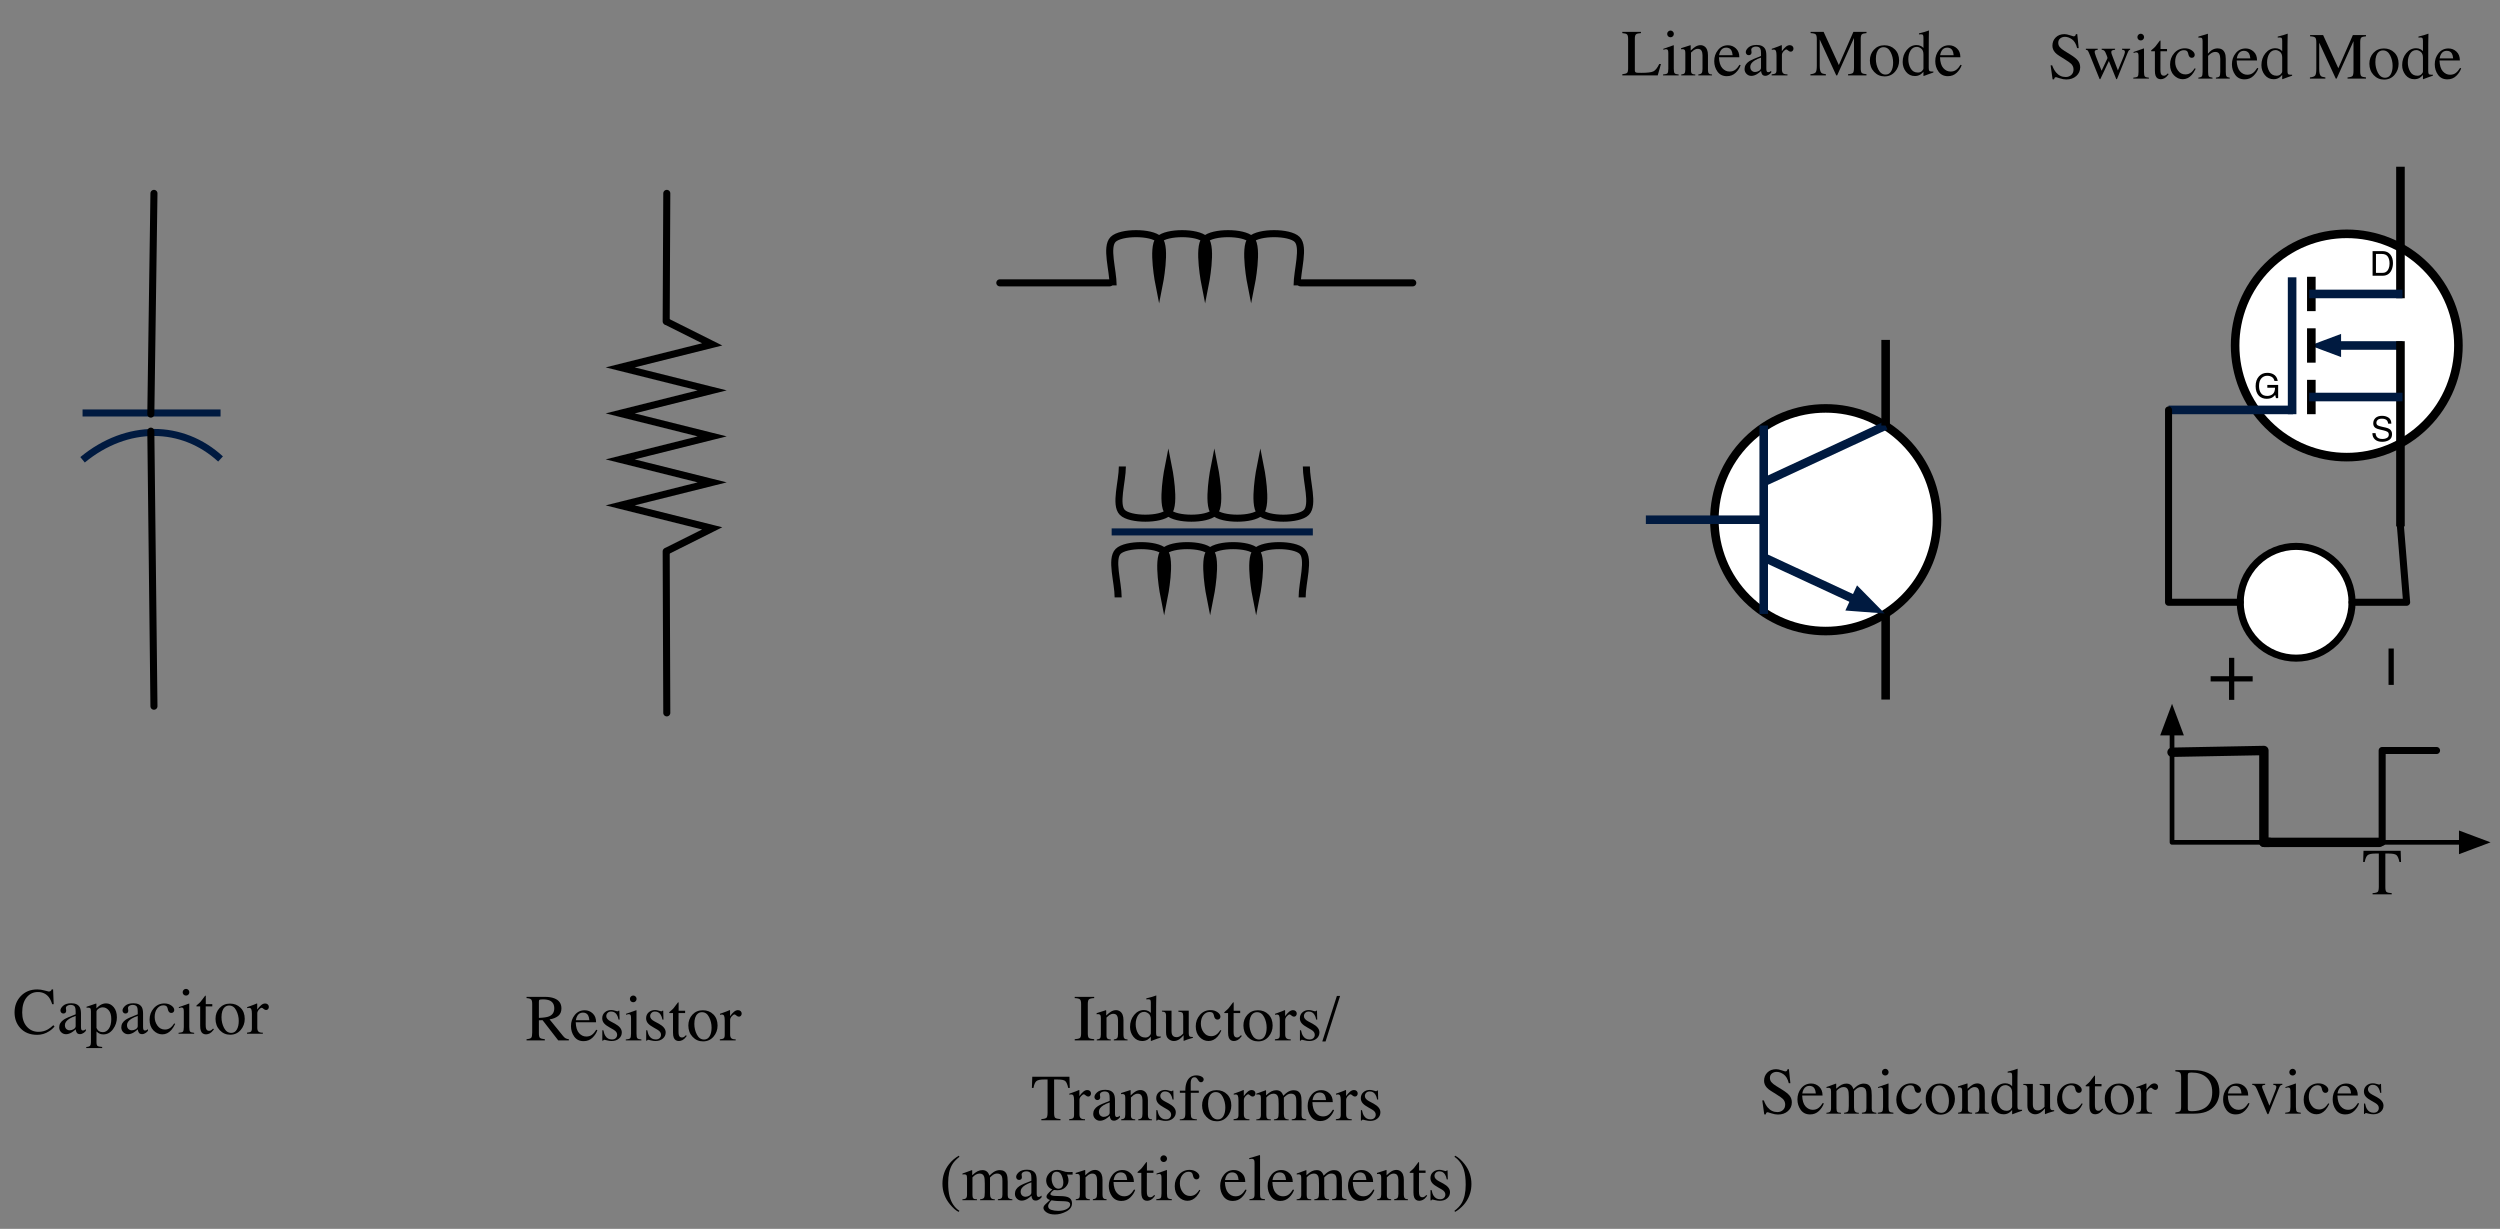 <?xml version="1.0" encoding="UTF-8"?>
<svg xmlns="http://www.w3.org/2000/svg" xmlns:xlink="http://www.w3.org/1999/xlink" width="1064pt" height="523pt" viewBox="0 0 1064 523" version="1.1">
<rect x="0" y="0" width="1064" height="523" fill="#808080" stroke="none"/>
<defs>
<g>
<symbol overflow="visible" id="glyph0-0">
<path style="stroke:none;" d="M 0.469 0 L 0.469 -10.484 L 8.797 -10.484 L 8.797 0 Z M 7.484 -1.312 L 7.484 -9.172 L 1.781 -9.172 L 1.781 -1.312 Z M 7.484 -1.312 "/>
</symbol>
<symbol overflow="visible" id="glyph0-1">
<path style="stroke:none;" d="M 5.141 -1.219 C 5.617 -1.219 6.016 -1.266 6.328 -1.359 C 6.879 -1.547 7.332 -1.906 7.688 -2.438 C 7.969 -2.863 8.172 -3.406 8.297 -4.062 C 8.359 -4.457 8.391 -4.82 8.391 -5.156 C 8.391 -6.457 8.129 -7.469 7.609 -8.188 C 7.098 -8.906 6.27 -9.266 5.125 -9.266 L 2.609 -9.266 L 2.609 -1.219 Z M 1.172 -10.484 L 5.422 -10.484 C 6.867 -10.484 7.988 -9.973 8.781 -8.953 C 9.488 -8.023 9.844 -6.844 9.844 -5.406 C 9.844 -4.289 9.633 -3.285 9.219 -2.391 C 8.477 -0.797 7.207 0 5.406 0 L 1.172 0 Z M 1.172 -10.484 "/>
</symbol>
<symbol overflow="visible" id="glyph0-2">
<path style="stroke:none;" d="M 2.047 -3.391 C 2.078 -2.797 2.219 -2.312 2.469 -1.938 C 2.938 -1.238 3.766 -0.891 4.953 -0.891 C 5.484 -0.891 5.969 -0.969 6.406 -1.125 C 7.258 -1.414 7.688 -1.941 7.688 -2.703 C 7.688 -3.273 7.504 -3.68 7.141 -3.922 C 6.785 -4.16 6.223 -4.367 5.453 -4.547 L 4.031 -4.875 C 3.102 -5.082 2.445 -5.312 2.062 -5.562 C 1.395 -6 1.062 -6.656 1.062 -7.531 C 1.062 -8.469 1.383 -9.238 2.031 -9.844 C 2.688 -10.445 3.613 -10.75 4.812 -10.75 C 5.906 -10.75 6.836 -10.484 7.609 -9.953 C 8.379 -9.422 8.766 -8.57 8.766 -7.406 L 7.422 -7.406 C 7.348 -7.969 7.195 -8.398 6.969 -8.703 C 6.531 -9.254 5.797 -9.531 4.766 -9.531 C 3.922 -9.531 3.316 -9.352 2.953 -9 C 2.586 -8.645 2.406 -8.234 2.406 -7.766 C 2.406 -7.254 2.617 -6.879 3.047 -6.641 C 3.328 -6.484 3.961 -6.289 4.953 -6.062 L 6.422 -5.734 C 7.129 -5.566 7.676 -5.344 8.062 -5.062 C 8.727 -4.57 9.062 -3.863 9.062 -2.938 C 9.062 -1.77 8.641 -0.938 7.797 -0.438 C 6.953 0.062 5.973 0.312 4.859 0.312 C 3.555 0.312 2.535 -0.02 1.797 -0.688 C 1.055 -1.352 0.691 -2.254 0.703 -3.391 Z M 4.906 -10.781 Z M 4.906 -10.781 "/>
</symbol>
<symbol overflow="visible" id="glyph0-3">
<path style="stroke:none;" d="M 5.656 -10.766 C 6.633 -10.766 7.484 -10.57 8.203 -10.188 C 9.242 -9.645 9.883 -8.688 10.125 -7.312 L 8.719 -7.312 C 8.539 -8.082 8.18 -8.641 7.641 -8.984 C 7.109 -9.336 6.43 -9.516 5.609 -9.516 C 4.641 -9.516 3.82 -9.148 3.156 -8.422 C 2.488 -7.691 2.156 -6.602 2.156 -5.156 C 2.156 -3.914 2.43 -2.898 2.984 -2.109 C 3.535 -1.328 4.426 -0.938 5.656 -0.938 C 6.602 -0.938 7.391 -1.211 8.016 -1.766 C 8.641 -2.316 8.957 -3.207 8.969 -4.438 L 5.688 -4.438 L 5.688 -5.609 L 10.297 -5.609 L 10.297 0 L 9.375 0 L 9.031 -1.344 C 8.551 -0.82 8.125 -0.457 7.75 -0.25 C 7.125 0.102 6.332 0.281 5.375 0.281 C 4.133 0.281 3.066 -0.117 2.172 -0.922 C 1.191 -1.93 0.703 -3.316 0.703 -5.078 C 0.703 -6.836 1.18 -8.238 2.141 -9.281 C 3.035 -10.27 4.207 -10.766 5.656 -10.766 Z M 5.406 -10.781 Z M 5.406 -10.781 "/>
</symbol>
<symbol overflow="visible" id="glyph1-0">
<path style="stroke:none;" d="M 0 -3.875 L -19.344 -3.875 L -19.344 -19.344 L 0 -19.344 Z M -0.969 -4.844 L -0.969 -18.375 L -18.375 -18.375 L -18.375 -4.844 Z M -0.969 -4.844 "/>
</symbol>
<symbol overflow="visible" id="glyph1-1">
<path style="stroke:none;" d="M 5.219 0 L 2.984 0 L 2.984 -15.484 L 5.219 -15.484 Z M 5.219 0 "/>
</symbol>
<symbol overflow="visible" id="glyph1-2">
<path style="stroke:none;" d="M 0 -11.188 L -7.828 -11.188 L -7.828 -3.359 L -10.062 -3.359 L -10.062 -11.188 L -17.891 -11.188 L -17.891 -13.422 L -10.062 -13.422 L -10.062 -21.25 L -7.828 -21.25 L -7.828 -13.422 L 0 -13.422 Z M 0 -11.188 "/>
</symbol>
<symbol overflow="visible" id="glyph2-0">
<path style="stroke:none;" d="M 0.453 0 L 0.453 -18.531 L 19.562 -18.531 L 19.562 0 Z M 17.047 -2.516 L 17.047 -16.016 L 2.969 -16.016 L 2.969 -2.516 Z M 17.047 -2.516 "/>
</symbol>
<symbol overflow="visible" id="glyph2-1">
<path style="stroke:none;" d="M 10.359 -18.859 C 11.367 -18.859 12.406 -18.707 13.469 -18.406 C 14.539 -18.102 15.141 -17.953 15.266 -17.953 C 15.535 -17.953 15.785 -18.023 16.016 -18.172 C 16.254 -18.316 16.422 -18.547 16.516 -18.859 L 17.109 -18.859 L 17.359 -12.562 L 16.719 -12.562 C 16.344 -13.812 15.859 -14.82 15.266 -15.594 C 14.109 -17.031 12.562 -17.75 10.625 -17.75 C 8.664 -17.75 7.062 -16.973 5.812 -15.422 C 4.57 -13.867 3.953 -11.738 3.953 -9.031 C 3.953 -6.531 4.602 -4.535 5.906 -3.047 C 7.219 -1.555 8.879 -0.812 10.891 -0.812 C 12.336 -0.812 13.672 -1.156 14.891 -1.844 C 15.586 -2.238 16.359 -2.832 17.203 -3.625 L 17.719 -3.109 C 17.102 -2.316 16.332 -1.629 15.406 -1.047 C 13.844 -0.035 12.145 0.469 10.312 0.469 C 7.301 0.469 4.91 -0.492 3.141 -2.422 C 1.516 -4.203 0.703 -6.422 0.703 -9.078 C 0.703 -11.805 1.562 -14.094 3.281 -15.938 C 5.094 -17.883 7.453 -18.859 10.359 -18.859 Z M 10.266 -18.859 Z M 10.266 -18.859 "/>
</symbol>
<symbol overflow="visible" id="glyph2-2">
<path style="stroke:none;" d="M 8.031 -7.578 C 6.977 -7.234 6.109 -6.848 5.422 -6.422 C 4.109 -5.609 3.453 -4.691 3.453 -3.672 C 3.453 -2.836 3.727 -2.223 4.281 -1.828 C 4.633 -1.578 5.031 -1.453 5.469 -1.453 C 6.07 -1.453 6.648 -1.617 7.203 -1.953 C 7.754 -2.297 8.031 -2.723 8.031 -3.234 Z M 1.031 -2.719 C 1.031 -4.039 1.691 -5.145 3.016 -6.031 C 3.848 -6.57 5.52 -7.316 8.031 -8.266 L 8.031 -9.422 C 8.031 -10.348 7.938 -10.992 7.75 -11.359 C 7.438 -11.973 6.797 -12.281 5.828 -12.281 C 5.359 -12.281 4.914 -12.16 4.5 -11.922 C 4.082 -11.672 3.875 -11.332 3.875 -10.906 C 3.875 -10.801 3.895 -10.617 3.938 -10.359 C 3.977 -10.098 4 -9.93 4 -9.859 C 4 -9.348 3.832 -8.992 3.5 -8.797 C 3.312 -8.672 3.082 -8.609 2.812 -8.609 C 2.406 -8.609 2.094 -8.742 1.875 -9.016 C 1.656 -9.285 1.547 -9.582 1.547 -9.906 C 1.547 -10.551 1.938 -11.223 2.719 -11.922 C 3.508 -12.617 4.664 -12.969 6.188 -12.969 C 7.957 -12.969 9.16 -12.391 9.797 -11.234 C 10.129 -10.609 10.297 -9.691 10.297 -8.484 L 10.297 -3.016 C 10.297 -2.484 10.332 -2.117 10.406 -1.922 C 10.52 -1.555 10.766 -1.375 11.141 -1.375 C 11.348 -1.375 11.52 -1.406 11.656 -1.469 C 11.801 -1.539 12.039 -1.695 12.375 -1.938 L 12.375 -1.234 C 12.082 -0.879 11.77 -0.586 11.438 -0.359 C 10.926 -0.004 10.406 0.172 9.875 0.172 C 9.25 0.172 8.797 -0.031 8.516 -0.438 C 8.242 -0.844 8.094 -1.32 8.062 -1.875 C 7.375 -1.27 6.785 -0.82 6.297 -0.531 C 5.461 -0.039 4.672 0.203 3.922 0.203 C 3.141 0.203 2.461 -0.07 1.891 -0.625 C 1.316 -1.176 1.031 -1.875 1.031 -2.719 Z M 6.234 -12.969 Z M 6.234 -12.969 "/>
</symbol>
<symbol overflow="visible" id="glyph2-3">
<path style="stroke:none;" d="M 4.469 -2.516 C 4.707 -1.898 5.062 -1.438 5.531 -1.125 C 6 -0.82 6.551 -0.672 7.188 -0.672 C 8.176 -0.672 9.02 -1.16 9.719 -2.141 C 10.414 -3.117 10.766 -4.484 10.766 -6.234 C 10.766 -7.91 10.398 -9.16 9.672 -9.984 C 8.953 -10.816 8.113 -11.234 7.156 -11.234 C 6.477 -11.234 5.859 -11.023 5.297 -10.609 C 4.742 -10.203 4.469 -9.797 4.469 -9.391 Z M 0.125 5.641 C 0.977 5.586 1.52 5.406 1.75 5.094 C 1.988 4.789 2.109 4.305 2.109 3.641 L 2.109 -9.484 C 2.109 -10.18 2.02 -10.625 1.844 -10.812 C 1.676 -11.008 1.363 -11.109 0.906 -11.109 C 0.801 -11.109 0.707 -11.102 0.625 -11.094 C 0.539 -11.094 0.414 -11.078 0.25 -11.047 L 0.25 -11.5 L 1.547 -11.922 C 1.586 -11.93 2.504 -12.242 4.297 -12.859 C 4.336 -12.859 4.367 -12.836 4.391 -12.797 C 4.422 -12.766 4.438 -12.719 4.438 -12.656 L 4.438 -10.812 C 5.031 -11.414 5.555 -11.863 6.016 -12.156 C 6.836 -12.664 7.68 -12.922 8.547 -12.922 C 9.805 -12.922 10.891 -12.383 11.797 -11.312 C 12.703 -10.238 13.156 -8.773 13.156 -6.922 C 13.156 -5.098 12.609 -3.441 11.516 -1.953 C 10.43 -0.461 9.062 0.281 7.406 0.281 C 6.895 0.281 6.453 0.211 6.078 0.078 C 5.492 -0.109 4.957 -0.457 4.469 -0.969 L 4.469 3.5 C 4.469 4.414 4.617 4.977 4.922 5.188 C 5.223 5.406 5.879 5.551 6.891 5.625 L 6.891 6.094 L 0.125 6.094 Z M 0.125 5.641 "/>
</symbol>
<symbol overflow="visible" id="glyph2-4">
<path style="stroke:none;" d="M 6.953 -12.891 C 8.098 -12.891 9.082 -12.594 9.906 -12 C 10.727 -11.414 11.141 -10.773 11.141 -10.078 C 11.141 -9.773 11.035 -9.492 10.828 -9.234 C 10.617 -8.973 10.297 -8.844 9.859 -8.844 C 9.535 -8.844 9.254 -8.953 9.016 -9.172 C 8.773 -9.391 8.598 -9.707 8.484 -10.125 L 8.328 -10.781 C 8.211 -11.27 8.008 -11.613 7.719 -11.812 C 7.414 -12 7.016 -12.094 6.516 -12.094 C 5.484 -12.094 4.609 -11.641 3.891 -10.734 C 3.172 -9.828 2.812 -8.625 2.812 -7.125 C 2.812 -5.75 3.207 -4.516 4 -3.422 C 4.789 -2.328 5.852 -1.781 7.188 -1.781 C 8.133 -1.781 8.977 -2.086 9.719 -2.703 C 10.133 -3.055 10.609 -3.625 11.141 -4.406 L 11.531 -4.172 C 11.008 -3.078 10.461 -2.211 9.891 -1.578 C 8.785 -0.348 7.508 0.266 6.062 0.266 C 4.633 0.266 3.375 -0.297 2.281 -1.422 C 1.188 -2.547 0.641 -4.066 0.641 -5.984 C 0.641 -7.867 1.234 -9.488 2.422 -10.844 C 3.617 -12.207 5.129 -12.891 6.953 -12.891 Z M 6.359 -12.891 Z M 6.359 -12.891 "/>
</symbol>
<symbol overflow="visible" id="glyph2-5">
<path style="stroke:none;" d="M 2.297 -17.656 C 2.297 -18.039 2.43 -18.375 2.703 -18.656 C 2.984 -18.945 3.32 -19.094 3.719 -19.094 C 4.113 -19.094 4.445 -18.953 4.719 -18.672 C 5 -18.391 5.141 -18.051 5.141 -17.656 C 5.141 -17.258 5 -16.922 4.719 -16.641 C 4.445 -16.367 4.113 -16.234 3.719 -16.234 C 3.32 -16.234 2.984 -16.367 2.703 -16.641 C 2.43 -16.922 2.297 -17.258 2.297 -17.656 Z M 0.547 -0.391 C 1.523 -0.473 2.141 -0.633 2.391 -0.875 C 2.648 -1.125 2.781 -1.781 2.781 -2.844 L 2.781 -9.359 C 2.781 -9.953 2.738 -10.363 2.656 -10.594 C 2.52 -10.969 2.234 -11.156 1.797 -11.156 C 1.691 -11.156 1.594 -11.145 1.5 -11.125 C 1.406 -11.113 1.129 -11.039 0.672 -10.906 L 0.672 -11.328 L 1.266 -11.531 C 2.859 -12.051 3.969 -12.441 4.594 -12.703 C 4.852 -12.805 5.02 -12.859 5.094 -12.859 C 5.102 -12.797 5.109 -12.727 5.109 -12.656 L 5.109 -2.844 C 5.109 -1.801 5.234 -1.148 5.484 -0.891 C 5.734 -0.629 6.301 -0.461 7.188 -0.391 L 7.188 0 L 0.547 0 Z M 0.547 -0.391 "/>
</symbol>
<symbol overflow="visible" id="glyph2-6">
<path style="stroke:none;" d="M 7.125 -12.609 L 7.125 -11.625 L 4.328 -11.625 L 4.312 -3.75 C 4.312 -3.051 4.367 -2.523 4.484 -2.172 C 4.703 -1.547 5.129 -1.234 5.766 -1.234 C 6.098 -1.234 6.383 -1.312 6.625 -1.469 C 6.863 -1.625 7.141 -1.867 7.453 -2.203 L 7.812 -1.906 L 7.5 -1.484 C 7.031 -0.848 6.531 -0.395 6 -0.125 C 5.469 0.133 4.957 0.266 4.469 0.266 C 3.395 0.266 2.664 -0.211 2.281 -1.172 C 2.07 -1.691 1.969 -2.414 1.969 -3.344 L 1.969 -11.625 L 0.484 -11.625 C 0.43 -11.645 0.395 -11.672 0.375 -11.703 C 0.352 -11.734 0.344 -11.77 0.344 -11.812 C 0.344 -11.906 0.363 -11.973 0.406 -12.016 C 0.445 -12.066 0.578 -12.188 0.797 -12.375 C 1.422 -12.895 1.875 -13.316 2.156 -13.641 C 2.438 -13.961 3.086 -14.816 4.109 -16.203 C 4.234 -16.203 4.305 -16.191 4.328 -16.172 C 4.348 -16.148 4.359 -16.082 4.359 -15.969 L 4.359 -12.609 Z M 7.125 -12.609 "/>
</symbol>
<symbol overflow="visible" id="glyph2-7">
<path style="stroke:none;" d="M 0.719 -6.344 C 0.719 -8.156 1.289 -9.688 2.438 -10.938 C 3.594 -12.195 5.078 -12.828 6.891 -12.828 C 8.691 -12.828 10.188 -12.234 11.375 -11.047 C 12.562 -9.859 13.156 -8.281 13.156 -6.312 C 13.156 -4.5 12.578 -2.922 11.422 -1.578 C 10.273 -0.242 8.789 0.422 6.969 0.422 C 5.219 0.422 3.738 -0.219 2.531 -1.5 C 1.32 -2.789 0.719 -4.406 0.719 -6.344 Z M 6.516 -12 C 5.785 -12 5.16 -11.766 4.641 -11.297 C 3.723 -10.461 3.266 -9.031 3.266 -7 C 3.266 -5.375 3.629 -3.859 4.359 -2.453 C 5.098 -1.055 6.117 -0.359 7.422 -0.359 C 8.441 -0.359 9.227 -0.828 9.781 -1.766 C 10.332 -2.703 10.609 -3.93 10.609 -5.453 C 10.609 -7.035 10.254 -8.52 9.547 -9.906 C 8.848 -11.301 7.836 -12 6.516 -12 Z M 7.016 -12.828 Z M 7.016 -12.828 "/>
</symbol>
<symbol overflow="visible" id="glyph2-8">
<path style="stroke:none;" d="M 0.125 -0.453 C 0.957 -0.523 1.508 -0.672 1.781 -0.891 C 2.062 -1.117 2.203 -1.598 2.203 -2.328 L 2.203 -8.484 C 2.203 -9.391 2.117 -10.035 1.953 -10.422 C 1.785 -10.805 1.477 -11 1.031 -11 C 0.938 -11 0.812 -10.988 0.656 -10.969 C 0.508 -10.945 0.352 -10.922 0.188 -10.891 L 0.188 -11.328 C 0.707 -11.516 1.238 -11.703 1.781 -11.891 C 2.332 -12.086 2.711 -12.227 2.922 -12.312 C 3.379 -12.477 3.848 -12.672 4.328 -12.891 C 4.398 -12.891 4.441 -12.863 4.453 -12.812 C 4.461 -12.77 4.469 -12.676 4.469 -12.531 L 4.469 -10.297 C 5.051 -11.109 5.613 -11.738 6.156 -12.188 C 6.695 -12.645 7.258 -12.875 7.844 -12.875 C 8.312 -12.875 8.691 -12.734 8.984 -12.453 C 9.273 -12.18 9.422 -11.836 9.422 -11.422 C 9.422 -11.047 9.305 -10.727 9.078 -10.469 C 8.859 -10.219 8.582 -10.094 8.25 -10.094 C 7.895 -10.094 7.539 -10.25 7.188 -10.562 C 6.844 -10.883 6.57 -11.047 6.375 -11.047 C 6.051 -11.047 5.656 -10.785 5.188 -10.266 C 4.727 -9.754 4.5 -9.227 4.5 -8.688 L 4.5 -2.516 C 4.5 -1.734 4.68 -1.188 5.047 -0.875 C 5.41 -0.57 6.016 -0.43 6.859 -0.453 L 6.859 0 L 0.125 0 Z M 0.125 -0.453 "/>
</symbol>
<symbol overflow="visible" id="glyph2-9">
<path style="stroke:none;" d="M 5.562 -9.578 C 7.582 -9.648 9.023 -9.863 9.891 -10.219 C 11.367 -10.82 12.109 -11.969 12.109 -13.656 C 12.109 -15.281 11.445 -16.391 10.125 -16.984 C 9.406 -17.297 8.457 -17.453 7.281 -17.453 C 6.488 -17.453 6.004 -17.395 5.828 -17.281 C 5.648 -17.176 5.562 -16.91 5.562 -16.484 Z M 0.312 -0.5 C 1.383 -0.602 2.051 -0.812 2.312 -1.125 C 2.582 -1.445 2.719 -2.191 2.719 -3.359 L 2.719 -15.484 C 2.719 -16.473 2.566 -17.117 2.266 -17.422 C 1.973 -17.734 1.32 -17.926 0.312 -18 L 0.312 -18.531 L 8.062 -18.531 C 9.676 -18.531 11.02 -18.32 12.094 -17.906 C 14.133 -17.133 15.156 -15.707 15.156 -13.625 C 15.156 -12.238 14.703 -11.172 13.797 -10.422 C 12.891 -9.672 11.66 -9.176 10.109 -8.938 L 15.875 -1.844 C 16.227 -1.406 16.582 -1.086 16.938 -0.891 C 17.289 -0.691 17.75 -0.562 18.312 -0.5 L 18.312 0 L 13.797 0 L 7.125 -8.609 L 5.562 -8.547 L 5.562 -3.031 C 5.562 -2 5.719 -1.344 6.031 -1.062 C 6.352 -0.781 7.039 -0.594 8.094 -0.5 L 8.094 0 L 0.312 0 Z M 0.312 -0.5 "/>
</symbol>
<symbol overflow="visible" id="glyph2-10">
<path style="stroke:none;" d="M 6.406 -12.828 C 7.695 -12.828 8.82 -12.379 9.781 -11.484 C 10.75 -10.598 11.234 -9.344 11.234 -7.719 L 2.562 -7.719 C 2.645 -5.602 3.117 -4.062 3.984 -3.094 C 4.859 -2.125 5.883 -1.641 7.062 -1.641 C 8.02 -1.641 8.828 -1.891 9.484 -2.391 C 10.141 -2.891 10.75 -3.602 11.312 -4.531 L 11.781 -4.359 C 11.406 -3.203 10.707 -2.129 9.688 -1.141 C 8.664 -0.16 7.41 0.328 5.922 0.328 C 4.203 0.328 2.875 -0.316 1.938 -1.609 C 1.008 -2.91 0.547 -4.398 0.547 -6.078 C 0.547 -7.91 1.086 -9.492 2.172 -10.828 C 3.254 -12.16 4.664 -12.828 6.406 -12.828 Z M 5.625 -11.828 C 4.582 -11.828 3.785 -11.367 3.234 -10.453 C 2.941 -9.953 2.734 -9.332 2.609 -8.594 L 8.375 -8.594 C 8.281 -9.5 8.109 -10.176 7.859 -10.625 C 7.41 -11.426 6.664 -11.828 5.625 -11.828 Z M 6.234 -12.828 Z M 6.234 -12.828 "/>
</symbol>
<symbol overflow="visible" id="glyph2-11">
<path style="stroke:none;" d="M 1.453 -4.312 L 1.906 -4.312 C 2.113 -3.27 2.395 -2.473 2.75 -1.922 C 3.383 -0.898 4.316 -0.391 5.547 -0.391 C 6.234 -0.391 6.773 -0.578 7.172 -0.953 C 7.566 -1.328 7.766 -1.816 7.766 -2.422 C 7.766 -2.805 7.648 -3.176 7.422 -3.531 C 7.191 -3.883 6.789 -4.227 6.219 -4.562 L 4.688 -5.438 C 3.57 -6.039 2.75 -6.645 2.219 -7.25 C 1.688 -7.863 1.422 -8.586 1.422 -9.422 C 1.422 -10.441 1.785 -11.281 2.516 -11.938 C 3.242 -12.594 4.16 -12.922 5.266 -12.922 C 5.742 -12.922 6.27 -12.828 6.844 -12.641 C 7.426 -12.461 7.754 -12.375 7.828 -12.375 C 7.992 -12.375 8.113 -12.395 8.188 -12.438 C 8.258 -12.488 8.32 -12.562 8.375 -12.656 L 8.703 -12.656 L 8.812 -8.844 L 8.375 -8.844 C 8.195 -9.727 7.953 -10.414 7.641 -10.906 C 7.078 -11.82 6.266 -12.281 5.203 -12.281 C 4.555 -12.281 4.051 -12.082 3.688 -11.688 C 3.32 -11.301 3.141 -10.844 3.141 -10.312 C 3.141 -9.469 3.77 -8.719 5.031 -8.062 L 6.844 -7.094 C 8.781 -6.039 9.75 -4.812 9.75 -3.406 C 9.75 -2.332 9.344 -1.453 8.531 -0.766 C 7.727 -0.078 6.676 0.266 5.375 0.266 C 4.82 0.266 4.195 0.176 3.5 0 C 2.812 -0.188 2.406 -0.281 2.281 -0.281 C 2.176 -0.281 2.082 -0.242 2 -0.172 C 1.914 -0.098 1.852 -0.004 1.812 0.109 L 1.453 0.109 Z M 5.453 -12.922 Z M 5.453 -12.922 "/>
</symbol>
<symbol overflow="visible" id="glyph2-12">
<path style="stroke:none;" d="M 0.453 -0.5 C 1.586 -0.582 2.32 -0.754 2.656 -1.016 C 3 -1.273 3.172 -1.945 3.172 -3.031 L 3.172 -15.484 C 3.172 -16.516 3 -17.176 2.656 -17.469 C 2.32 -17.77 1.586 -17.945 0.453 -18 L 0.453 -18.531 L 8.734 -18.531 L 8.734 -18 C 7.598 -17.945 6.859 -17.77 6.516 -17.469 C 6.18 -17.176 6.016 -16.516 6.016 -15.484 L 6.016 -3.031 C 6.016 -1.945 6.18 -1.273 6.516 -1.016 C 6.859 -0.754 7.598 -0.582 8.734 -0.5 L 8.734 0 L 0.453 0 Z M 4.594 -18.531 Z M 4.594 -18.531 "/>
</symbol>
<symbol overflow="visible" id="glyph2-13">
<path style="stroke:none;" d="M 0.5 -0.391 C 1.156 -0.461 1.609 -0.617 1.859 -0.859 C 2.117 -1.109 2.25 -1.648 2.25 -2.484 L 2.25 -9.422 C 2.25 -10.004 2.195 -10.414 2.094 -10.656 C 1.914 -11 1.562 -11.172 1.031 -11.172 C 0.945 -11.172 0.859 -11.164 0.766 -11.156 C 0.68 -11.145 0.578 -11.129 0.453 -11.109 L 0.453 -11.594 C 0.828 -11.707 1.711 -11.988 3.109 -12.438 L 4.391 -12.859 C 4.453 -12.859 4.488 -12.836 4.5 -12.797 C 4.52 -12.754 4.531 -12.691 4.531 -12.609 L 4.531 -10.594 C 5.363 -11.375 6.02 -11.91 6.5 -12.203 C 7.207 -12.648 7.941 -12.875 8.703 -12.875 C 9.328 -12.875 9.895 -12.695 10.406 -12.344 C 11.383 -11.656 11.875 -10.422 11.875 -8.641 L 11.875 -2.25 C 11.875 -1.594 12.004 -1.117 12.266 -0.828 C 12.535 -0.535 12.984 -0.391 13.609 -0.391 L 13.609 0 L 7.766 0 L 7.766 -0.391 C 8.43 -0.473 8.895 -0.656 9.156 -0.938 C 9.426 -1.219 9.562 -1.82 9.562 -2.75 L 9.562 -8.594 C 9.562 -9.375 9.414 -10.02 9.125 -10.531 C 8.832 -11.051 8.289 -11.312 7.5 -11.312 C 6.969 -11.312 6.422 -11.129 5.859 -10.766 C 5.555 -10.555 5.156 -10.207 4.656 -9.719 L 4.656 -2.062 C 4.656 -1.406 4.801 -0.961 5.094 -0.734 C 5.383 -0.516 5.848 -0.398 6.484 -0.391 L 6.484 0 L 0.5 0 Z M 7.016 -12.875 Z M 7.016 -12.875 "/>
</symbol>
<symbol overflow="visible" id="glyph2-14">
<path style="stroke:none;" d="M 6.625 -12.922 C 7.289 -12.922 7.906 -12.773 8.469 -12.484 C 8.832 -12.297 9.18 -12.031 9.516 -11.688 L 9.516 -16.031 C 9.516 -16.594 9.453 -16.977 9.328 -17.188 C 9.203 -17.395 8.91 -17.5 8.453 -17.5 C 8.336 -17.5 8.238 -17.492 8.156 -17.484 C 8.082 -17.473 7.898 -17.457 7.609 -17.438 L 7.609 -17.891 L 8.734 -18.172 C 9.148 -18.273 9.562 -18.383 9.969 -18.5 C 10.375 -18.625 10.734 -18.742 11.047 -18.859 C 11.191 -18.898 11.43 -18.984 11.766 -19.109 L 11.859 -19.094 L 11.828 -17.656 C 11.816 -17.133 11.805 -16.598 11.797 -16.047 C 11.785 -15.492 11.781 -14.945 11.781 -14.406 L 11.766 -3.234 C 11.766 -2.648 11.836 -2.238 11.984 -2 C 12.129 -1.758 12.516 -1.641 13.141 -1.641 C 13.242 -1.641 13.344 -1.641 13.438 -1.641 C 13.539 -1.648 13.641 -1.664 13.734 -1.688 L 13.734 -1.234 C 13.68 -1.211 13.023 -0.984 11.766 -0.547 L 9.609 0.266 L 9.516 0.141 L 9.516 -1.547 C 9.004 -0.992 8.562 -0.598 8.188 -0.359 C 7.52 0.055 6.75 0.266 5.875 0.266 C 4.332 0.266 3.078 -0.332 2.109 -1.531 C 1.148 -2.738 0.672 -4.129 0.672 -5.703 C 0.672 -7.68 1.242 -9.379 2.391 -10.797 C 3.547 -12.211 4.957 -12.922 6.625 -12.922 Z M 7.141 -1.219 C 7.848 -1.219 8.422 -1.426 8.859 -1.844 C 9.297 -2.258 9.516 -2.656 9.516 -3.031 L 9.516 -8.906 C 9.516 -10.082 9.195 -10.914 8.562 -11.406 C 7.926 -11.895 7.312 -12.141 6.719 -12.141 C 5.562 -12.141 4.664 -11.629 4.031 -10.609 C 3.395 -9.598 3.078 -8.348 3.078 -6.859 C 3.078 -5.391 3.414 -4.082 4.094 -2.938 C 4.77 -1.789 5.785 -1.219 7.141 -1.219 Z M 7.141 -1.219 "/>
</symbol>
<symbol overflow="visible" id="glyph2-15">
<path style="stroke:none;" d="M 4.328 -12.656 L 4.328 -3.906 C 4.328 -3.289 4.414 -2.797 4.594 -2.422 C 4.926 -1.723 5.547 -1.375 6.453 -1.375 C 7.078 -1.375 7.68 -1.582 8.266 -2 C 8.609 -2.227 8.953 -2.539 9.297 -2.938 L 9.297 -10.438 C 9.297 -11.133 9.16 -11.594 8.891 -11.812 C 8.617 -12.031 8.07 -12.16 7.25 -12.203 L 7.25 -12.656 L 11.656 -12.656 L 11.656 -3.031 C 11.656 -2.414 11.766 -1.988 11.984 -1.75 C 12.211 -1.52 12.688 -1.422 13.406 -1.453 L 13.406 -1.062 C 12.906 -0.926 12.535 -0.82 12.297 -0.75 C 12.066 -0.688 11.672 -0.566 11.109 -0.391 C 10.879 -0.305 10.363 -0.109 9.562 0.203 C 9.508 0.203 9.477 0.18 9.469 0.141 C 9.469 0.098 9.469 0.051 9.469 0 L 9.469 -2.203 C 8.844 -1.461 8.273 -0.914 7.766 -0.562 C 6.992 -0.008 6.176 0.266 5.312 0.266 C 4.508 0.266 3.758 -0.02 3.062 -0.594 C 2.352 -1.145 2 -2.078 2 -3.391 L 2 -10.484 C 2 -11.211 1.844 -11.703 1.531 -11.953 C 1.332 -12.109 0.906 -12.219 0.25 -12.281 L 0.25 -12.656 Z M 7.016 -12.828 Z M 7.016 -12.828 "/>
</symbol>
<symbol overflow="visible" id="glyph2-16">
<path style="stroke:none;" d="M 6.281 -18.922 L 7.641 -18.922 L 1.453 0.469 L 0.062 0.469 Z M 6.281 -18.922 "/>
</symbol>
<symbol overflow="visible" id="glyph2-17">
<path style="stroke:none;" d="M 0.547 -18.531 L 16.359 -18.531 L 16.516 -13.766 L 15.844 -13.766 C 15.52 -15.266 15.102 -16.238 14.594 -16.688 C 14.094 -17.133 13.031 -17.359 11.406 -17.359 L 9.844 -17.359 L 9.844 -3.031 C 9.844 -1.945 10.008 -1.273 10.344 -1.016 C 10.688 -0.754 11.426 -0.582 12.562 -0.5 L 12.562 0 L 4.406 0 L 4.406 -0.5 C 5.594 -0.594 6.332 -0.789 6.625 -1.094 C 6.914 -1.395 7.062 -2.148 7.062 -3.359 L 7.062 -17.359 L 5.5 -17.359 C 3.945 -17.359 2.891 -17.133 2.328 -16.688 C 1.766 -16.25 1.344 -15.273 1.062 -13.766 L 0.391 -13.766 Z M 0.547 -18.531 "/>
</symbol>
<symbol overflow="visible" id="glyph2-18">
<path style="stroke:none;" d="M 0.547 -0.391 C 1.516 -0.43 2.148 -0.609 2.453 -0.922 C 2.754 -1.234 2.906 -1.895 2.906 -2.906 L 2.906 -11.688 L 0.578 -11.688 L 0.578 -12.609 L 2.906 -12.609 C 2.906 -14.047 3.102 -15.258 3.5 -16.25 C 4.25 -18.156 5.617 -19.109 7.609 -19.109 C 8.41 -19.109 9.129 -18.945 9.766 -18.625 C 10.398 -18.312 10.719 -17.883 10.719 -17.344 C 10.719 -17.051 10.609 -16.785 10.391 -16.547 C 10.172 -16.305 9.906 -16.188 9.594 -16.188 C 9.332 -16.188 9.102 -16.266 8.906 -16.422 C 8.719 -16.586 8.492 -16.867 8.234 -17.266 L 8 -17.625 C 7.875 -17.812 7.723 -17.973 7.547 -18.109 C 7.367 -18.242 7.129 -18.312 6.828 -18.312 C 6.129 -18.312 5.66 -17.969 5.422 -17.281 C 5.273 -16.914 5.203 -16.438 5.203 -15.844 L 5.203 -12.609 L 8.641 -12.609 L 8.641 -11.688 L 5.234 -11.688 L 5.234 -2.906 C 5.234 -1.883 5.375 -1.227 5.656 -0.938 C 5.938 -0.645 6.66 -0.461 7.828 -0.391 L 7.828 0 L 0.547 0 Z M 0.547 -0.391 "/>
</symbol>
<symbol overflow="visible" id="glyph2-19">
<path style="stroke:none;" d="M 0.453 -0.359 C 1.16 -0.422 1.633 -0.539 1.875 -0.719 C 2.238 -0.977 2.422 -1.504 2.422 -2.297 L 2.422 -9.359 C 2.422 -10.035 2.332 -10.477 2.156 -10.688 C 1.977 -10.895 1.68 -11 1.266 -11 C 1.078 -11 0.938 -10.988 0.844 -10.969 C 0.75 -10.957 0.633 -10.93 0.5 -10.891 L 0.5 -11.359 L 1.484 -11.688 C 1.848 -11.812 2.43 -12.023 3.234 -12.328 C 4.047 -12.641 4.477 -12.797 4.531 -12.797 C 4.57 -12.797 4.598 -12.77 4.609 -12.719 C 4.617 -12.676 4.625 -12.594 4.625 -12.469 L 4.625 -10.625 C 5.52 -11.445 6.297 -12.016 6.953 -12.328 C 7.609 -12.641 8.285 -12.797 8.984 -12.797 C 9.922 -12.797 10.664 -12.477 11.219 -11.844 C 11.508 -11.5 11.754 -11.031 11.953 -10.438 C 12.629 -11.113 13.219 -11.617 13.719 -11.953 C 14.582 -12.516 15.461 -12.797 16.359 -12.797 C 17.828 -12.797 18.812 -12.195 19.312 -11 C 19.594 -10.332 19.734 -9.27 19.734 -7.812 L 19.734 -2.141 C 19.734 -1.484 19.875 -1.039 20.156 -0.812 C 20.445 -0.582 20.969 -0.43 21.719 -0.359 L 21.719 0 L 15.547 0 L 15.547 -0.391 C 16.336 -0.461 16.859 -0.617 17.109 -0.859 C 17.359 -1.109 17.484 -1.609 17.484 -2.359 L 17.484 -8.266 C 17.484 -9.141 17.391 -9.789 17.203 -10.219 C 16.859 -10.957 16.195 -11.328 15.219 -11.328 C 14.625 -11.328 14.035 -11.133 13.453 -10.75 C 13.117 -10.52 12.703 -10.156 12.203 -9.656 L 12.203 -2.656 C 12.203 -1.914 12.332 -1.352 12.594 -0.969 C 12.852 -0.582 13.406 -0.379 14.25 -0.359 L 14.25 0 L 7.969 0 L 7.969 -0.359 C 8.832 -0.461 9.383 -0.672 9.625 -0.984 C 9.863 -1.297 9.984 -2.055 9.984 -3.266 L 9.984 -7.094 C 9.984 -8.5 9.891 -9.469 9.703 -10 C 9.398 -10.883 8.766 -11.328 7.797 -11.328 C 7.234 -11.328 6.68 -11.176 6.141 -10.875 C 5.609 -10.57 5.141 -10.176 4.734 -9.688 L 4.734 -2.203 C 4.734 -1.504 4.852 -1.023 5.094 -0.766 C 5.332 -0.504 5.859 -0.367 6.672 -0.359 L 6.672 0 L 0.453 0 Z M 0.453 -0.359 "/>
</symbol>
<symbol overflow="visible" id="glyph2-20">
<path style="stroke:none;" d=""/>
</symbol>
<symbol overflow="visible" id="glyph2-21">
<path style="stroke:none;" d="M 1.281 -7.031 C 1.281 -10.195 2.227 -12.977 4.125 -15.375 C 5.289 -16.844 6.672 -18.023 8.266 -18.922 L 8.516 -18.469 C 7.047 -17.301 6 -16.164 5.375 -15.062 C 4.27 -13.145 3.719 -10.586 3.719 -7.391 C 3.719 -5.016 3.926 -3.055 4.344 -1.516 C 5.082 1.18 6.473 3.203 8.516 4.547 L 8.156 4.984 C 7.039 4.453 5.832 3.398 4.531 1.828 C 2.363 -0.766 1.281 -3.719 1.281 -7.031 Z M 1.281 -7.031 "/>
</symbol>
<symbol overflow="visible" id="glyph2-22">
<path style="stroke:none;" d="M 2.75 2.531 C 2.75 3.289 3.176 3.816 4.031 4.109 C 4.895 4.398 5.883 4.547 7 4.547 C 8.508 4.547 9.738 4.285 10.688 3.766 C 11.633 3.242 12.109 2.598 12.109 1.828 C 12.109 1.223 11.727 0.816 10.969 0.609 C 10.488 0.492 9.586 0.426 8.266 0.406 C 7.93 0.395 7.578 0.383 7.203 0.375 C 6.828 0.363 6.488 0.348 6.188 0.328 C 5.977 0.316 5.648 0.281 5.203 0.219 C 4.766 0.156 4.438 0.102 4.219 0.062 C 4.102 0.062 3.832 0.348 3.406 0.922 C 2.969 1.504 2.75 2.039 2.75 2.531 Z M 4.531 -4.594 C 3.695 -4.863 3.051 -5.348 2.594 -6.047 C 2.133 -6.754 1.906 -7.547 1.906 -8.422 C 1.906 -9.484 2.328 -10.492 3.172 -11.453 C 4.016 -12.41 5.211 -12.891 6.766 -12.891 C 7.43 -12.891 8.164 -12.734 8.969 -12.422 C 9.77 -12.109 10.539 -11.953 11.281 -11.953 C 11.469 -11.953 11.754 -11.957 12.141 -11.969 C 12.535 -11.977 12.816 -11.984 12.984 -11.984 L 13.156 -11.984 L 13.156 -10.891 L 10.781 -10.891 C 10.945 -10.504 11.078 -10.172 11.172 -9.891 C 11.328 -9.359 11.406 -8.852 11.406 -8.375 C 11.406 -7.344 10.973 -6.391 10.109 -5.516 C 9.242 -4.648 8.082 -4.219 6.625 -4.219 C 6.406 -4.219 6 -4.254 5.406 -4.328 C 5.133 -4.328 4.781 -4.102 4.344 -3.656 C 3.914 -3.219 3.703 -2.859 3.703 -2.578 C 3.703 -2.285 4.02 -2.066 4.656 -1.922 C 5.082 -1.836 5.551 -1.797 6.062 -1.797 C 8.406 -1.797 9.992 -1.66 10.828 -1.391 C 12.203 -0.961 12.891 -0.039 12.891 1.375 C 12.891 2.812 12.082 3.957 10.469 4.812 C 8.863 5.664 7.242 6.094 5.609 6.094 C 4.109 6.094 2.922 5.789 2.047 5.188 C 1.172 4.582 0.734 3.945 0.734 3.281 C 0.734 2.957 0.848 2.633 1.078 2.312 C 1.316 2 1.781 1.535 2.469 0.922 L 3.359 0.109 L 3.531 -0.062 C 3.113 -0.219 2.797 -0.375 2.578 -0.531 C 2.211 -0.812 2.031 -1.133 2.031 -1.5 C 2.031 -1.844 2.188 -2.219 2.5 -2.625 C 2.82 -3.031 3.5 -3.688 4.531 -4.594 Z M 7.125 -4.875 C 7.625 -4.875 8.039 -5.008 8.375 -5.281 C 8.926 -5.719 9.203 -6.477 9.203 -7.562 C 9.203 -8.426 8.977 -9.398 8.531 -10.484 C 8.094 -11.566 7.359 -12.109 6.328 -12.109 C 5.43 -12.109 4.816 -11.688 4.484 -10.844 C 4.305 -10.395 4.219 -9.844 4.219 -9.188 C 4.219 -8.07 4.488 -7.07 5.031 -6.188 C 5.57 -5.312 6.27 -4.875 7.125 -4.875 Z M 7.016 -12.891 Z M 7.016 -12.891 "/>
</symbol>
<symbol overflow="visible" id="glyph2-23">
<path style="stroke:none;" d="M 0.578 -0.391 C 1.422 -0.461 1.992 -0.629 2.297 -0.891 C 2.598 -1.148 2.75 -1.66 2.75 -2.422 L 2.75 -15.781 C 2.75 -16.383 2.695 -16.797 2.594 -17.016 C 2.414 -17.398 2.047 -17.594 1.484 -17.594 C 1.359 -17.594 1.219 -17.578 1.062 -17.547 C 0.914 -17.523 0.727 -17.488 0.5 -17.438 L 0.5 -17.891 C 1.738 -18.211 3.223 -18.648 4.953 -19.203 C 5.016 -19.203 5.051 -19.172 5.062 -19.109 C 5.082 -19.055 5.094 -18.941 5.094 -18.766 L 5.094 -2.359 C 5.094 -1.566 5.227 -1.055 5.5 -0.828 C 5.77 -0.598 6.332 -0.453 7.188 -0.391 L 7.188 0 L 0.578 0 Z M 0.578 -0.391 "/>
</symbol>
<symbol overflow="visible" id="glyph2-24">
<path style="stroke:none;" d="M 7.969 -6.891 C 7.969 -5.535 7.789 -4.25 7.438 -3.031 C 7.082 -1.82 6.562 -0.68 5.875 0.391 C 5.156 1.547 4.195 2.617 3 3.609 C 2.207 4.266 1.539 4.723 1 4.984 L 0.734 4.547 C 2.141 3.473 3.164 2.379 3.812 1.266 C 4.957 -0.703 5.531 -3.301 5.531 -6.531 C 5.531 -9.145 5.27 -11.285 4.75 -12.953 C 4.008 -15.297 2.672 -17.133 0.734 -18.469 L 1.094 -18.922 C 2.531 -18.117 3.867 -16.906 5.109 -15.281 C 7.016 -12.789 7.969 -9.992 7.969 -6.891 Z M 7.969 -6.891 "/>
</symbol>
<symbol overflow="visible" id="glyph2-25">
<path style="stroke:none;" d="M 1.812 -5.641 C 2.281 -4.379 2.832 -3.375 3.469 -2.625 C 4.582 -1.32 5.961 -0.672 7.609 -0.672 C 8.504 -0.672 9.273 -0.953 9.922 -1.516 C 10.578 -2.078 10.906 -2.867 10.906 -3.891 C 10.906 -4.797 10.578 -5.586 9.922 -6.266 C 9.492 -6.691 8.594 -7.332 7.219 -8.188 L 4.828 -9.688 C 4.109 -10.133 3.535 -10.594 3.109 -11.062 C 2.316 -11.945 1.922 -12.922 1.922 -13.984 C 1.922 -15.398 2.391 -16.578 3.328 -17.516 C 4.266 -18.453 5.508 -18.922 7.062 -18.922 C 7.695 -18.922 8.461 -18.766 9.359 -18.453 C 10.254 -18.141 10.766 -17.984 10.891 -17.984 C 11.242 -17.984 11.484 -18.062 11.609 -18.219 C 11.742 -18.383 11.848 -18.617 11.922 -18.922 L 12.5 -18.922 L 13.109 -12.969 L 12.438 -12.969 C 11.988 -14.758 11.258 -16.008 10.25 -16.719 C 9.238 -17.426 8.242 -17.781 7.266 -17.781 C 6.492 -17.781 5.82 -17.555 5.25 -17.109 C 4.688 -16.66 4.406 -16.035 4.406 -15.234 C 4.406 -14.516 4.625 -13.898 5.062 -13.391 C 5.5 -12.867 6.176 -12.328 7.094 -11.766 L 9.562 -10.234 C 11.102 -9.285 12.188 -8.414 12.812 -7.625 C 13.426 -6.82 13.734 -5.875 13.734 -4.781 C 13.734 -3.312 13.18 -2.082 12.078 -1.094 C 10.973 -0.113 9.555 0.375 7.828 0.375 C 6.961 0.375 6.055 0.211 5.109 -0.109 C 4.172 -0.441 3.633 -0.609 3.5 -0.609 C 3.176 -0.609 2.957 -0.508 2.844 -0.312 C 2.727 -0.113 2.648 0.098 2.609 0.328 L 2 0.328 L 1.156 -5.641 Z M 7.797 -18.922 Z M 7.797 -18.922 "/>
</symbol>
<symbol overflow="visible" id="glyph2-26">
<path style="stroke:none;" d="M 5.75 -2.156 C 5.75 -1.707 5.859 -1.41 6.078 -1.266 C 6.305 -1.117 6.773 -1.047 7.484 -1.047 C 9.672 -1.047 11.469 -1.477 12.875 -2.344 C 15.051 -3.664 16.141 -5.938 16.141 -9.156 C 16.141 -12.031 15.242 -14.191 13.453 -15.641 C 11.922 -16.879 9.895 -17.5 7.375 -17.5 C 6.738 -17.5 6.305 -17.43 6.078 -17.297 C 5.859 -17.16 5.75 -16.859 5.75 -16.391 Z M 0.453 -0.5 C 1.473 -0.613 2.133 -0.801 2.438 -1.062 C 2.75 -1.32 2.906 -1.977 2.906 -3.031 L 2.906 -15.484 C 2.906 -16.504 2.754 -17.16 2.453 -17.453 C 2.16 -17.742 1.492 -17.926 0.453 -18 L 0.453 -18.531 L 8 -18.531 C 10.539 -18.531 12.691 -18.109 14.453 -17.266 C 17.617 -15.766 19.203 -13.078 19.203 -9.203 C 19.203 -7.805 18.914 -6.477 18.344 -5.219 C 17.781 -3.969 16.926 -2.906 15.781 -2.031 C 15.051 -1.488 14.297 -1.078 13.516 -0.797 C 12.078 -0.266 10.316 0 8.234 0 L 0.453 0 Z M 0.453 -0.5 "/>
</symbol>
<symbol overflow="visible" id="glyph2-27">
<path style="stroke:none;" d="M 6.016 -12.703 L 6.016 -12.281 C 5.547 -12.227 5.211 -12.156 5.016 -12.062 C 4.816 -11.969 4.719 -11.766 4.719 -11.453 C 4.719 -11.305 4.738 -11.164 4.781 -11.031 C 4.82 -10.906 4.891 -10.711 4.984 -10.453 L 7.828 -3.391 L 10.297 -9.656 C 10.41 -9.957 10.52 -10.27 10.625 -10.594 C 10.727 -10.926 10.781 -11.176 10.781 -11.344 C 10.781 -11.695 10.613 -11.953 10.281 -12.109 C 10.082 -12.191 9.812 -12.25 9.469 -12.281 L 9.469 -12.703 L 13.344 -12.703 L 13.344 -12.281 C 12.895 -12.238 12.57 -12.086 12.375 -11.828 C 12.188 -11.566 11.906 -10.969 11.531 -10.031 L 7.578 -0.188 C 7.504 -0.02 7.441 0.094 7.391 0.156 C 7.348 0.227 7.285 0.266 7.203 0.266 C 7.109 0.266 7.031 0.207 6.969 0.094 C 6.906 -0.008 6.836 -0.133 6.766 -0.281 L 2.578 -10.297 C 2.242 -11.109 1.883 -11.66 1.5 -11.953 C 1.27 -12.117 0.938 -12.227 0.5 -12.281 L 0.5 -12.703 Z M 6.016 -12.703 "/>
</symbol>
<symbol overflow="visible" id="glyph2-28">
<path style="stroke:none;" d="M 0.312 -0.5 C 1.344 -0.613 2.008 -0.801 2.312 -1.062 C 2.625 -1.32 2.781 -1.977 2.781 -3.031 L 2.781 -15.484 C 2.781 -16.484 2.629 -17.133 2.328 -17.438 C 2.023 -17.738 1.352 -17.926 0.312 -18 L 0.312 -18.531 L 8.234 -18.531 L 8.234 -18 C 7.203 -17.945 6.508 -17.781 6.156 -17.5 C 5.812 -17.219 5.641 -16.613 5.641 -15.688 L 5.641 -2.234 C 5.641 -1.922 5.691 -1.676 5.797 -1.5 C 5.898 -1.32 6.129 -1.207 6.484 -1.156 C 6.691 -1.133 6.91 -1.117 7.141 -1.109 C 7.379 -1.098 7.816 -1.094 8.453 -1.094 C 10.941 -1.094 12.625 -1.297 13.5 -1.703 C 14.375 -2.117 15.219 -3.172 16.031 -4.859 L 16.75 -4.859 L 15.375 0 L 0.312 0 Z M 0.312 -0.5 "/>
</symbol>
<symbol overflow="visible" id="glyph2-29">
<path style="stroke:none;" d="M 0.312 -0.5 C 1.469 -0.625 2.207 -0.891 2.531 -1.297 C 2.863 -1.703 3.031 -2.641 3.031 -4.109 L 3.031 -15.484 C 3.031 -16.504 2.867 -17.164 2.547 -17.469 C 2.234 -17.77 1.516 -17.945 0.391 -18 L 0.391 -18.531 L 5.922 -18.531 L 12.406 -4.406 L 18.594 -18.531 L 24.172 -18.531 L 24.172 -18 C 23.129 -17.926 22.457 -17.738 22.156 -17.438 C 21.863 -17.133 21.719 -16.484 21.719 -15.484 L 21.719 -3.031 C 21.719 -2.008 21.863 -1.352 22.156 -1.062 C 22.457 -0.781 23.129 -0.594 24.172 -0.5 L 24.172 0 L 16.328 0 L 16.328 -0.5 C 17.453 -0.594 18.156 -0.797 18.438 -1.109 C 18.719 -1.43 18.859 -2.18 18.859 -3.359 L 18.859 -15.938 L 11.688 0 L 11.312 0 L 4.266 -15.281 L 4.266 -4.109 C 4.266 -2.578 4.488 -1.582 4.938 -1.125 C 5.227 -0.82 5.879 -0.613 6.891 -0.5 L 6.891 0 L 0.312 0 Z M 0.312 -0.5 "/>
</symbol>
<symbol overflow="visible" id="glyph2-30">
<path style="stroke:none;" d="M 13.016 -12.281 C 12.473 -12.219 12.066 -12.125 11.797 -12 C 11.535 -11.883 11.406 -11.648 11.406 -11.297 C 11.406 -11.098 11.43 -10.895 11.484 -10.688 C 11.547 -10.488 11.629 -10.254 11.734 -9.984 L 14.219 -3.484 L 16.656 -9.422 C 16.758 -9.672 16.875 -10.004 17 -10.422 C 17.133 -10.836 17.203 -11.148 17.203 -11.359 C 17.203 -11.703 17.098 -11.93 16.891 -12.047 C 16.68 -12.16 16.375 -12.25 15.969 -12.312 L 15.969 -12.703 L 19.438 -12.703 L 19.438 -12.312 C 19.207 -12.258 19.02 -12.145 18.875 -11.969 C 18.727 -11.801 18.523 -11.395 18.266 -10.75 L 13.891 0.047 C 13.859 0.129 13.828 0.188 13.797 0.219 C 13.766 0.258 13.723 0.281 13.672 0.281 C 13.566 0.219 13.504 0.172 13.484 0.141 L 10.391 -7.5 L 6.797 0.109 C 6.773 0.148 6.75 0.188 6.719 0.219 C 6.688 0.258 6.648 0.281 6.609 0.281 C 6.492 0.219 6.426 0.172 6.406 0.141 L 2.328 -9.938 C 1.879 -11.039 1.582 -11.691 1.438 -11.891 C 1.289 -12.086 1.004 -12.219 0.578 -12.281 L 0.578 -12.703 L 5.641 -12.703 L 5.641 -12.281 C 5.211 -12.238 4.883 -12.16 4.656 -12.047 C 4.438 -11.93 4.328 -11.691 4.328 -11.328 C 4.328 -11.055 4.516 -10.406 4.891 -9.375 C 5.109 -8.781 5.391 -8.062 5.734 -7.219 L 7.281 -3.344 L 9.75 -8.609 L 9.781 -8.781 C 9.781 -8.957 9.68 -9.297 9.484 -9.797 C 9.285 -10.297 9.098 -10.738 8.922 -11.125 C 8.734 -11.539 8.52 -11.828 8.281 -11.984 C 8.051 -12.141 7.727 -12.238 7.312 -12.281 L 7.312 -12.703 L 13.016 -12.703 Z M 13.016 -12.281 "/>
</symbol>
<symbol overflow="visible" id="glyph2-31">
<path style="stroke:none;" d="M 0.25 -0.391 C 1 -0.484 1.488 -0.664 1.719 -0.938 C 1.945 -1.207 2.062 -1.844 2.062 -2.844 L 2.062 -15.969 C 2.062 -16.477 1.992 -16.852 1.859 -17.094 C 1.734 -17.332 1.414 -17.453 0.906 -17.453 C 0.801 -17.453 0.703 -17.445 0.609 -17.438 C 0.516 -17.426 0.406 -17.41 0.281 -17.391 L 0.281 -17.891 C 0.688 -18.004 1.18 -18.145 1.766 -18.312 C 2.359 -18.477 2.77 -18.598 3 -18.672 L 4.312 -19.094 L 4.328 -18.984 L 4.328 -10.594 C 4.91 -11.25 5.422 -11.734 5.859 -12.047 C 6.66 -12.586 7.531 -12.859 8.469 -12.859 C 9.938 -12.859 10.941 -12.238 11.484 -11 C 11.773 -10.344 11.922 -9.484 11.922 -8.422 L 11.922 -2.844 C 11.922 -1.875 12.031 -1.242 12.25 -0.953 C 12.477 -0.66 12.938 -0.473 13.625 -0.391 L 13.625 0 L 7.719 0 L 7.719 -0.391 C 8.508 -0.492 9.016 -0.676 9.234 -0.938 C 9.461 -1.207 9.578 -1.844 9.578 -2.844 L 9.578 -8.375 C 9.578 -9.258 9.43 -9.973 9.141 -10.516 C 8.848 -11.066 8.289 -11.344 7.469 -11.344 C 6.758 -11.344 6.07 -11.086 5.406 -10.578 C 4.738 -10.066 4.406 -9.734 4.406 -9.578 L 4.406 -2.844 C 4.406 -1.82 4.52 -1.18 4.75 -0.922 C 4.988 -0.672 5.5 -0.492 6.281 -0.391 L 6.281 0 L 0.25 0 Z M 0.25 -0.391 "/>
</symbol>
</g>
</defs>
<g id="surface1">
<path style="fill-rule:nonzero;fill:rgb(100%,100%,100%);fill-opacity:1;stroke-width:3.656;stroke-linecap:round;stroke-linejoin:round;stroke:rgb(0%,0%,0%);stroke-opacity:1;stroke-miterlimit:10;" d="M 2449.387 317.438 C 2467.945 335.996 2467.945 366.082 2449.387 384.641 C 2430.828 403.199 2400.742 403.199 2382.184 384.641 C 2363.625 366.082 2363.625 335.996 2382.184 317.438 C 2400.742 298.879 2430.828 298.879 2449.387 317.438 " transform="matrix(1,0,0,1,-1417,-204)"/>
<path style="fill:none;stroke-width:3.656;stroke-linecap:butt;stroke-linejoin:miter;stroke:rgb(0%,10.196%,25.098%);stroke-opacity:1;stroke-miterlimit:10;" d="M 2392.523 322.023 L 2392.523 380.281 " transform="matrix(1,0,0,1,-1417,-204)"/>
<path style="fill:none;stroke-width:3.656;stroke-linecap:butt;stroke-linejoin:miter;stroke:rgb(0%,10.196%,25.098%);stroke-opacity:1;stroke-miterlimit:10;" d="M 2392.938 378.457 L 2339.934 378.457 " transform="matrix(1,0,0,1,-1417,-204)"/>
<path style="fill:none;stroke-width:3.656;stroke-linecap:butt;stroke-linejoin:miter;stroke:rgb(0%,0%,0%);stroke-opacity:1;stroke-miterlimit:10;" d="M 2438.633 330.934 L 2438.633 274.961 " transform="matrix(1,0,0,1,-1417,-204)"/>
<path style="fill:none;stroke-width:3.656;stroke-linecap:butt;stroke-linejoin:miter;stroke:rgb(0%,10.196%,25.098%);stroke-opacity:1;stroke-miterlimit:10;" d="M 2411.535 351.039 L 2439.504 351.039 " transform="matrix(1,0,0,1,-1417,-204)"/>
<path style="fill-rule:nonzero;fill:rgb(0%,10.196%,25.098%);fill-opacity:1;stroke-width:3.656;stroke-linecap:butt;stroke-linejoin:miter;stroke:rgb(0%,10.196%,25.098%);stroke-opacity:1;stroke-miterlimit:10;" d="M 2405.41 351.039 L 2411.535 353.336 L 2411.535 348.742 Z M 2405.41 351.039 " transform="matrix(1,0,0,1,-1417,-204)"/>
<path style="fill:none;stroke-width:3.656;stroke-linecap:butt;stroke-linejoin:miter;stroke:rgb(0%,0%,0%);stroke-opacity:1;stroke-miterlimit:10;" d="M 2438.633 428.031 L 2438.633 349.211 " transform="matrix(1,0,0,1,-1417,-204)"/>
<path style="fill:none;stroke-width:3.656;stroke-linecap:butt;stroke-linejoin:miter;stroke:rgb(0%,0%,0%);stroke-opacity:1;stroke-miterlimit:10;" d="M 2400.707 358.352 L 2400.707 343.727 " transform="matrix(1,0,0,1,-1417,-204)"/>
<path style="fill:none;stroke-width:3.656;stroke-linecap:butt;stroke-linejoin:miter;stroke:rgb(0%,0%,0%);stroke-opacity:1;stroke-miterlimit:10;" d="M 2400.707 336.418 L 2400.707 321.797 " transform="matrix(1,0,0,1,-1417,-204)"/>
<path style="fill:none;stroke-width:3.656;stroke-linecap:butt;stroke-linejoin:miter;stroke:rgb(0%,0%,0%);stroke-opacity:1;stroke-miterlimit:10;" d="M 2400.707 380.281 L 2400.707 365.66 " transform="matrix(1,0,0,1,-1417,-204)"/>
<path style="fill:none;stroke-width:3.656;stroke-linecap:butt;stroke-linejoin:miter;stroke:rgb(0%,10.196%,25.098%);stroke-opacity:1;stroke-miterlimit:10;" d="M 2399.793 372.973 L 2439.504 372.973 " transform="matrix(1,0,0,1,-1417,-204)"/>
<path style="fill:none;stroke-width:3.656;stroke-linecap:butt;stroke-linejoin:miter;stroke:rgb(0%,10.196%,25.098%);stroke-opacity:1;stroke-miterlimit:10;" d="M 2399.793 329.105 L 2439.504 329.105 " transform="matrix(1,0,0,1,-1417,-204)"/>
<g style="fill:rgb(0%,0%,0%);fill-opacity:1;">
  <use xlink:href="#glyph0-1" x="1008.601" y="117.355"/>
</g>
<g style="fill:rgb(0%,0%,0%);fill-opacity:1;">
  <use xlink:href="#glyph0-2" x="1008.988" y="187.723"/>
</g>
<g style="fill:rgb(0%,0%,0%);fill-opacity:1;">
  <use xlink:href="#glyph0-3" x="959.285" y="169.446"/>
</g>
<path style="fill-rule:nonzero;fill:rgb(100%,100%,100%);fill-opacity:1;stroke-width:3.645;stroke-linecap:round;stroke-linejoin:round;stroke:rgb(0%,0%,0%);stroke-opacity:1;stroke-miterlimit:10;" d="M 2227.52 391.695 C 2246.02 410.199 2246.02 440.195 2227.52 458.699 C 2209.016 477.203 2179.016 477.203 2160.516 458.699 C 2142.012 440.195 2142.012 410.199 2160.516 391.695 C 2179.016 373.191 2209.016 373.191 2227.52 391.695 " transform="matrix(1,0,0,1,-1417,-204)"/>
<path style="fill:none;stroke-width:3.645;stroke-linecap:butt;stroke-linejoin:miter;stroke:rgb(0%,10.196%,25.098%);stroke-opacity:1;stroke-miterlimit:10;" d="M 2167.637 385.105 L 2167.637 465.285 " transform="matrix(1,0,0,1,-1417,-204)"/>
<path style="fill:none;stroke-width:3.645;stroke-linecap:butt;stroke-linejoin:miter;stroke:rgb(0%,10.196%,25.098%);stroke-opacity:1;stroke-miterlimit:10;" d="M 2168.547 408.766 L 2219.527 385.105 " transform="matrix(1,0,0,1,-1417,-204)"/>
<path style="fill:none;stroke-width:3.645;stroke-linecap:butt;stroke-linejoin:miter;stroke:rgb(0%,10.196%,25.098%);stroke-opacity:1;stroke-miterlimit:10;" d="M 2168.504 425.195 L 2117.48 425.195 " transform="matrix(1,0,0,1,-1417,-204)"/>
<path style="fill:none;stroke-width:3.645;stroke-linecap:butt;stroke-linejoin:miter;stroke:rgb(0%,0%,0%);stroke-opacity:1;stroke-miterlimit:10;" d="M 2219.527 385.105 L 2219.527 348.66 " transform="matrix(1,0,0,1,-1417,-204)"/>
<path style="fill:none;stroke-width:3.645;stroke-linecap:butt;stroke-linejoin:miter;stroke:rgb(0%,10.196%,25.098%);stroke-opacity:1;stroke-miterlimit:10;" d="M 2168.547 441.625 L 2206.52 459.25 " transform="matrix(1,0,0,1,-1417,-204)"/>
<path style="fill-rule:nonzero;fill:rgb(0%,10.196%,25.098%);fill-opacity:1;stroke-width:3.645;stroke-linecap:butt;stroke-linejoin:miter;stroke:rgb(0%,10.196%,25.098%);stroke-opacity:1;stroke-miterlimit:10;" d="M 2214.445 462.93 L 2207.898 456.277 L 2205.141 462.223 Z M 2214.445 462.93 " transform="matrix(1,0,0,1,-1417,-204)"/>
<path style="fill:none;stroke-width:3.645;stroke-linecap:butt;stroke-linejoin:miter;stroke:rgb(0%,0%,0%);stroke-opacity:1;stroke-miterlimit:10;" d="M 2219.527 501.73 L 2219.527 465.285 " transform="matrix(1,0,0,1,-1417,-204)"/>
<path style="fill-rule:nonzero;fill:rgb(100%,100%,100%);fill-opacity:1;stroke-width:3;stroke-linecap:round;stroke-linejoin:round;stroke:rgb(0%,0%,0%);stroke-opacity:1;stroke-miterlimit:10;" d="M 2377.418 443.504 C 2386.707 434.215 2401.77 434.215 2411.059 443.504 C 2420.348 452.793 2420.348 467.855 2411.059 477.145 C 2401.77 486.434 2386.707 486.434 2377.418 477.145 C 2368.129 467.855 2368.129 452.793 2377.418 443.504 " transform="matrix(1,0,0,1,-1417,-204)"/>
<g style="fill:rgb(0%,0%,0%);fill-opacity:1;">
  <use xlink:href="#glyph1-1" x="1013.577" y="291.493"/>
</g>
<g style="fill:rgb(0%,0%,0%);fill-opacity:1;">
  <use xlink:href="#glyph1-2" x="958.733" y="301.218"/>
</g>
<path style="fill:none;stroke-width:3;stroke-linecap:round;stroke-linejoin:round;stroke:rgb(0%,0%,0%);stroke-opacity:1;stroke-miterlimit:10;" d="M 2370.449 460.324 L 2339.934 460.324 L 2339.934 378.492 " transform="matrix(1,0,0,1,-1417,-204)"/>
<path style="fill:none;stroke-width:3;stroke-linecap:round;stroke-linejoin:round;stroke:rgb(0%,0%,0%);stroke-opacity:1;stroke-miterlimit:10;" d="M 2418.023 460.324 L 2441.262 460.324 L 2438.625 428.031 " transform="matrix(1,0,0,1,-1417,-204)"/>
<path style="fill:none;stroke-width:3;stroke-linecap:butt;stroke-linejoin:miter;stroke:rgb(0%,0%,0%);stroke-opacity:1;stroke-miterlimit:10;" d="M 1700.527 340.781 L 1720.109 350.57 L 1680.945 360.359 L 1720.109 370.145 L 1680.945 379.934 L 1720.109 389.723 L 1680.945 399.512 L 1720.109 409.297 L 1680.945 419.086 L 1720.109 428.875 L 1700.527 438.664 " transform="matrix(1,0,0,1,-1417,-204)"/>
<path style="fill:none;stroke-width:3;stroke-linecap:butt;stroke-linejoin:miter;stroke:rgb(0%,0%,0%);stroke-opacity:1;stroke-miterlimit:10;" d="M 1894.676 402.52 C 1894.676 409.043 1891.414 418.832 1894.676 422.094 C 1897.941 425.359 1910.992 425.359 1914.258 422.094 C 1917.52 418.832 1914.258 402.52 1914.258 402.52 C 1914.258 402.52 1910.992 418.832 1914.258 422.094 C 1917.52 425.359 1930.57 425.359 1933.832 422.094 C 1937.094 418.832 1933.832 402.52 1933.832 402.52 C 1933.832 402.52 1930.57 418.832 1933.832 422.094 C 1937.094 425.359 1950.148 425.359 1953.41 422.094 C 1956.672 418.832 1953.41 402.52 1953.41 402.52 C 1953.41 402.52 1950.148 418.832 1953.41 422.094 C 1956.672 425.359 1969.723 425.359 1972.984 422.094 C 1976.246 418.832 1972.984 409.043 1972.984 402.52 " transform="matrix(1,0,0,1,-1417,-204)"/>
<path style="fill:none;stroke-width:3;stroke-linecap:butt;stroke-linejoin:miter;stroke:rgb(0%,0%,0%);stroke-opacity:1;stroke-miterlimit:10;" d="M 1892.883 458.246 C 1892.883 451.719 1889.617 441.93 1892.883 438.668 C 1896.145 435.406 1909.199 435.406 1912.461 438.668 C 1915.723 441.93 1912.461 458.246 1912.461 458.246 C 1912.461 458.246 1909.199 441.93 1912.461 438.668 C 1915.723 435.406 1928.773 435.406 1932.035 438.668 C 1935.301 441.93 1932.035 458.246 1932.035 458.246 C 1932.035 458.246 1928.773 441.93 1932.035 438.668 C 1935.301 435.406 1948.352 435.406 1951.613 438.668 C 1954.879 441.93 1951.613 458.246 1951.613 458.246 C 1951.613 458.246 1948.352 441.93 1951.613 438.668 C 1954.879 435.406 1967.93 435.406 1971.191 438.668 C 1974.453 441.93 1971.191 451.719 1971.191 458.246 " transform="matrix(1,0,0,1,-1417,-204)"/>
<path style="fill:none;stroke-width:3;stroke-linecap:butt;stroke-linejoin:miter;stroke:rgb(0%,10.196%,25.098%);stroke-opacity:1;stroke-miterlimit:10;" d="M 1890.121 430.383 L 1975.746 430.383 " transform="matrix(1,0,0,1,-1417,-204)"/>
<path style="fill:none;stroke-width:3;stroke-linecap:butt;stroke-linejoin:miter;stroke:rgb(0%,0%,0%);stroke-opacity:1;stroke-miterlimit:10;" d="M 1890.742 325.469 C 1890.742 318.941 1887.48 309.156 1890.742 305.891 C 1894.004 302.629 1907.059 302.629 1910.32 305.891 C 1913.586 309.156 1910.32 325.469 1910.32 325.469 C 1910.32 325.469 1907.059 309.156 1910.32 305.891 C 1913.582 302.629 1926.633 302.629 1929.898 305.891 C 1933.16 309.156 1929.898 325.469 1929.898 325.469 C 1929.898 325.469 1926.633 309.156 1929.898 305.891 C 1933.16 302.629 1946.211 302.629 1949.477 305.891 C 1952.738 309.156 1949.477 325.469 1949.477 325.469 C 1949.477 325.469 1946.215 309.156 1949.477 305.891 C 1952.738 302.629 1965.789 302.629 1969.051 305.891 C 1972.312 309.156 1969.051 318.941 1969.051 325.469 " transform="matrix(1,0,0,1,-1417,-204)"/>
<path style="fill:none;stroke-width:3;stroke-linecap:butt;stroke-linejoin:miter;stroke:rgb(0%,10.196%,25.098%);stroke-opacity:1;stroke-miterlimit:10;" d="M 1510.867 379.762 L 1452.137 379.762 " transform="matrix(1,0,0,1,-1417,-204)"/>
<path style="fill:none;stroke-width:3;stroke-linecap:butt;stroke-linejoin:miter;stroke:rgb(0%,10.196%,25.098%);stroke-opacity:1;stroke-miterlimit:10;" d="M 1510.867 399.34 C 1494.605 384.406 1471.125 384.062 1452.137 399.684 " transform="matrix(1,0,0,1,-1417,-204)"/>
<path style="fill:none;stroke-width:3;stroke-linecap:round;stroke-linejoin:round;stroke:rgb(0%,0%,0%);stroke-opacity:1;stroke-miterlimit:10;" d="M 1481.191 380.246 L 1482.52 286.301 " transform="matrix(1,0,0,1,-1417,-204)"/>
<path style="fill:none;stroke-width:3;stroke-linecap:round;stroke-linejoin:round;stroke:rgb(0%,0%,0%);stroke-opacity:1;stroke-miterlimit:10;" d="M 1481.191 387.496 L 1482.52 504.566 " transform="matrix(1,0,0,1,-1417,-204)"/>
<path style="fill:none;stroke-width:3;stroke-linecap:round;stroke-linejoin:round;stroke:rgb(0%,0%,0%);stroke-opacity:1;stroke-miterlimit:10;" d="M 1889.293 324.379 L 1842.52 324.379 " transform="matrix(1,0,0,1,-1417,-204)"/>
<path style="fill:none;stroke-width:3;stroke-linecap:round;stroke-linejoin:round;stroke:rgb(0%,0%,0%);stroke-opacity:1;stroke-miterlimit:10;" d="M 1970.5 324.379 L 2018.27 324.379 " transform="matrix(1,0,0,1,-1417,-204)"/>
<path style="fill:none;stroke-width:3;stroke-linecap:round;stroke-linejoin:round;stroke:rgb(0%,0%,0%);stroke-opacity:1;stroke-miterlimit:10;" d="M 1700.527 438.668 L 1700.785 507.402 " transform="matrix(1,0,0,1,-1417,-204)"/>
<path style="fill:none;stroke-width:3;stroke-linecap:round;stroke-linejoin:round;stroke:rgb(0%,0%,0%);stroke-opacity:1;stroke-miterlimit:10;" d="M 1700.527 340.781 L 1700.785 286.301 " transform="matrix(1,0,0,1,-1417,-204)"/>
<g style="fill:rgb(0%,0%,0%);fill-opacity:1;">
  <use xlink:href="#glyph2-1" x="5.492" y="439.957"/>
  <use xlink:href="#glyph2-2" x="24.168" y="439.957"/>
</g>
<g style="fill:rgb(0%,0%,0%);fill-opacity:1;">
  <use xlink:href="#glyph2-3" x="36.594" y="439.957"/>
  <use xlink:href="#glyph2-2" x="50.594" y="439.957"/>
</g>
<g style="fill:rgb(0%,0%,0%);fill-opacity:1;">
  <use xlink:href="#glyph2-4" x="63.021" y="439.957"/>
</g>
<g style="fill:rgb(0%,0%,0%);fill-opacity:1;">
  <use xlink:href="#glyph2-5" x="75.447" y="439.957"/>
</g>
<g style="fill:rgb(0%,0%,0%);fill-opacity:1;">
  <use xlink:href="#glyph2-6" x="83.226" y="439.957"/>
</g>
<g style="fill:rgb(0%,0%,0%);fill-opacity:1;">
  <use xlink:href="#glyph2-7" x="91.004" y="439.957"/>
  <use xlink:href="#glyph2-8" x="105.004" y="439.957"/>
</g>
<g style="fill:rgb(0%,0%,0%);fill-opacity:1;">
  <use xlink:href="#glyph2-9" x="223.787" y="442.791"/>
  <use xlink:href="#glyph2-10" x="242.463" y="442.791"/>
</g>
<g style="fill:rgb(0%,0%,0%);fill-opacity:1;">
  <use xlink:href="#glyph2-11" x="254.889" y="442.791"/>
</g>
<g style="fill:rgb(0%,0%,0%);fill-opacity:1;">
  <use xlink:href="#glyph2-5" x="265.787" y="442.791"/>
</g>
<g style="fill:rgb(0%,0%,0%);fill-opacity:1;">
  <use xlink:href="#glyph2-11" x="273.565" y="442.791"/>
</g>
<g style="fill:rgb(0%,0%,0%);fill-opacity:1;">
  <use xlink:href="#glyph2-6" x="284.463" y="442.791"/>
</g>
<g style="fill:rgb(0%,0%,0%);fill-opacity:1;">
  <use xlink:href="#glyph2-7" x="292.241" y="442.791"/>
  <use xlink:href="#glyph2-8" x="306.241" y="442.791"/>
</g>
<g style="fill:rgb(0%,0%,0%);fill-opacity:1;">
  <use xlink:href="#glyph2-12" x="456.949" y="442.791"/>
  <use xlink:href="#glyph2-13" x="466.273" y="442.791"/>
  <use xlink:href="#glyph2-14" x="480.273" y="442.791"/>
  <use xlink:href="#glyph2-15" x="494.273" y="442.791"/>
  <use xlink:href="#glyph2-4" x="508.273" y="442.791"/>
</g>
<g style="fill:rgb(0%,0%,0%);fill-opacity:1;">
  <use xlink:href="#glyph2-6" x="520.699" y="442.791"/>
</g>
<g style="fill:rgb(0%,0%,0%);fill-opacity:1;">
  <use xlink:href="#glyph2-7" x="528.478" y="442.791"/>
  <use xlink:href="#glyph2-8" x="542.478" y="442.791"/>
  <use xlink:href="#glyph2-11" x="551.802" y="442.791"/>
</g>
<g style="fill:rgb(0%,0%,0%);fill-opacity:1;">
  <use xlink:href="#glyph2-16" x="562.699" y="442.791"/>
</g>
<g style="fill:rgb(0%,0%,0%);fill-opacity:1;">
  <use xlink:href="#glyph2-17" x="438.786" y="476.791"/>
</g>
<g style="fill:rgb(0%,0%,0%);fill-opacity:1;">
  <use xlink:href="#glyph2-8" x="454.919" y="476.791"/>
  <use xlink:href="#glyph2-2" x="464.243" y="476.791"/>
</g>
<g style="fill:rgb(0%,0%,0%);fill-opacity:1;">
  <use xlink:href="#glyph2-13" x="476.67" y="476.791"/>
  <use xlink:href="#glyph2-11" x="490.67" y="476.791"/>
</g>
<g style="fill:rgb(0%,0%,0%);fill-opacity:1;">
  <use xlink:href="#glyph2-18" x="501.567" y="476.791"/>
  <use xlink:href="#glyph2-7" x="510.891" y="476.791"/>
  <use xlink:href="#glyph2-8" x="524.891" y="476.791"/>
  <use xlink:href="#glyph2-19" x="534.215" y="476.791"/>
</g>
<g style="fill:rgb(0%,0%,0%);fill-opacity:1;">
  <use xlink:href="#glyph2-10" x="555.994" y="476.791"/>
</g>
<g style="fill:rgb(0%,0%,0%);fill-opacity:1;">
  <use xlink:href="#glyph2-8" x="568.42" y="476.791"/>
  <use xlink:href="#glyph2-11" x="577.744" y="476.791"/>
</g>
<g style="fill:rgb(0%,0%,0%);fill-opacity:1;">
  <use xlink:href="#glyph2-20" x="588.642" y="476.791"/>
</g>
<g style="fill:rgb(0%,0%,0%);fill-opacity:1;">
  <use xlink:href="#glyph2-21" x="399.821" y="510.791"/>
  <use xlink:href="#glyph2-19" x="409.145" y="510.791"/>
</g>
<g style="fill:rgb(0%,0%,0%);fill-opacity:1;">
  <use xlink:href="#glyph2-2" x="430.923" y="510.791"/>
</g>
<g style="fill:rgb(0%,0%,0%);fill-opacity:1;">
  <use xlink:href="#glyph2-22" x="443.35" y="510.791"/>
  <use xlink:href="#glyph2-13" x="457.35" y="510.791"/>
  <use xlink:href="#glyph2-10" x="471.35" y="510.791"/>
</g>
<g style="fill:rgb(0%,0%,0%);fill-opacity:1;">
  <use xlink:href="#glyph2-6" x="483.776" y="510.791"/>
</g>
<g style="fill:rgb(0%,0%,0%);fill-opacity:1;">
  <use xlink:href="#glyph2-5" x="491.555" y="510.791"/>
</g>
<g style="fill:rgb(0%,0%,0%);fill-opacity:1;">
  <use xlink:href="#glyph2-4" x="499.333" y="510.791"/>
</g>
<g style="fill:rgb(0%,0%,0%);fill-opacity:1;">
  <use xlink:href="#glyph2-20" x="511.759" y="510.791"/>
  <use xlink:href="#glyph2-10" x="518.759" y="510.791"/>
</g>
<g style="fill:rgb(0%,0%,0%);fill-opacity:1;">
  <use xlink:href="#glyph2-23" x="531.186" y="510.791"/>
</g>
<g style="fill:rgb(0%,0%,0%);fill-opacity:1;">
  <use xlink:href="#glyph2-10" x="538.964" y="510.791"/>
</g>
<g style="fill:rgb(0%,0%,0%);fill-opacity:1;">
  <use xlink:href="#glyph2-19" x="551.391" y="510.791"/>
</g>
<g style="fill:rgb(0%,0%,0%);fill-opacity:1;">
  <use xlink:href="#glyph2-10" x="573.169" y="510.791"/>
</g>
<g style="fill:rgb(0%,0%,0%);fill-opacity:1;">
  <use xlink:href="#glyph2-13" x="585.595" y="510.791"/>
  <use xlink:href="#glyph2-6" x="599.595" y="510.791"/>
</g>
<g style="fill:rgb(0%,0%,0%);fill-opacity:1;">
  <use xlink:href="#glyph2-11" x="607.374" y="510.791"/>
</g>
<g style="fill:rgb(0%,0%,0%);fill-opacity:1;">
  <use xlink:href="#glyph2-24" x="618.271" y="510.791"/>
</g>
<path style="fill:none;stroke-width:2;stroke-linecap:round;stroke-linejoin:round;stroke:rgb(0%,0%,0%);stroke-opacity:1;stroke-miterlimit:10;" d="M 2341.418 515.988 L 2341.418 562.5 L 2464.547 562.5 " transform="matrix(1,0,0,1,-1417,-204)"/>
<path style="fill-rule:nonzero;fill:rgb(0%,0%,0%);fill-opacity:1;stroke-width:2;stroke-linecap:butt;stroke-linejoin:miter;stroke:rgb(0%,0%,0%);stroke-opacity:1;stroke-miterlimit:10;" d="M 2474.148 562.5 L 2464.547 558.902 L 2464.547 566.102 Z M 2474.148 562.5 " transform="matrix(1,0,0,1,-1417,-204)"/>
<path style="fill-rule:nonzero;fill:rgb(0%,0%,0%);fill-opacity:1;stroke-width:2;stroke-linecap:butt;stroke-linejoin:miter;stroke:rgb(0%,0%,0%);stroke-opacity:1;stroke-miterlimit:10;" d="M 2341.418 506.387 L 2337.816 515.988 L 2345.016 515.988 Z M 2341.418 506.387 " transform="matrix(1,0,0,1,-1417,-204)"/>
<path style="fill:none;stroke-width:4;stroke-linecap:round;stroke-linejoin:round;stroke:rgb(0%,0%,0%);stroke-opacity:1;stroke-miterlimit:10;" d="M 2341.418 524.16 L 2380.508 523.414 L 2380.508 562.5 L 2382.859 562.5 " transform="matrix(1,0,0,1,-1417,-204)"/>
<path style="fill:none;stroke-width:4;stroke-linecap:round;stroke-linejoin:round;stroke:rgb(0%,0%,0%);stroke-opacity:1;stroke-miterlimit:10;" d="M 2380.508 562.5 L 2429.707 562.5 " transform="matrix(1,0,0,1,-1417,-204)"/>
<path style="fill:none;stroke-width:3;stroke-linecap:round;stroke-linejoin:round;stroke:rgb(0%,0%,0%);stroke-opacity:1;stroke-miterlimit:10;" d="M 2430.848 562.5 L 2430.848 523.414 L 2453.992 523.414 " transform="matrix(1,0,0,1,-1417,-204)"/>
<g style="fill:rgb(0%,0%,0%);fill-opacity:1;">
  <use xlink:href="#glyph2-17" x="1005.362" y="380.637"/>
</g>
<g style="fill:rgb(0%,0%,0%);fill-opacity:1;">
  <use xlink:href="#glyph2-25" x="748.87" y="473.972"/>
</g>
<g style="fill:rgb(0%,0%,0%);fill-opacity:1;">
  <use xlink:href="#glyph2-10" x="764.443" y="473.972"/>
</g>
<g style="fill:rgb(0%,0%,0%);fill-opacity:1;">
  <use xlink:href="#glyph2-19" x="776.87" y="473.972"/>
</g>
<g style="fill:rgb(0%,0%,0%);fill-opacity:1;">
  <use xlink:href="#glyph2-5" x="798.648" y="473.972"/>
</g>
<g style="fill:rgb(0%,0%,0%);fill-opacity:1;">
  <use xlink:href="#glyph2-4" x="806.427" y="473.972"/>
</g>
<g style="fill:rgb(0%,0%,0%);fill-opacity:1;">
  <use xlink:href="#glyph2-7" x="818.853" y="473.972"/>
  <use xlink:href="#glyph2-13" x="832.853" y="473.972"/>
  <use xlink:href="#glyph2-14" x="846.853" y="473.972"/>
  <use xlink:href="#glyph2-15" x="860.853" y="473.972"/>
  <use xlink:href="#glyph2-4" x="874.853" y="473.972"/>
</g>
<g style="fill:rgb(0%,0%,0%);fill-opacity:1;">
  <use xlink:href="#glyph2-6" x="887.279" y="473.972"/>
</g>
<g style="fill:rgb(0%,0%,0%);fill-opacity:1;">
  <use xlink:href="#glyph2-7" x="895.058" y="473.972"/>
  <use xlink:href="#glyph2-8" x="909.058" y="473.972"/>
  <use xlink:href="#glyph2-20" x="918.382" y="473.972"/>
  <use xlink:href="#glyph2-26" x="925.382" y="473.972"/>
</g>
<g style="fill:rgb(0%,0%,0%);fill-opacity:1;">
  <use xlink:href="#glyph2-10" x="945.604" y="473.972"/>
</g>
<g style="fill:rgb(0%,0%,0%);fill-opacity:1;">
  <use xlink:href="#glyph2-27" x="958.03" y="473.972"/>
  <use xlink:href="#glyph2-5" x="972.03" y="473.972"/>
</g>
<g style="fill:rgb(0%,0%,0%);fill-opacity:1;">
  <use xlink:href="#glyph2-4" x="979.808" y="473.972"/>
</g>
<g style="fill:rgb(0%,0%,0%);fill-opacity:1;">
  <use xlink:href="#glyph2-10" x="992.235" y="473.972"/>
</g>
<g style="fill:rgb(0%,0%,0%);fill-opacity:1;">
  <use xlink:href="#glyph2-11" x="1004.661" y="473.972"/>
</g>
<g style="fill:rgb(0%,0%,0%);fill-opacity:1;">
  <use xlink:href="#glyph2-28" x="690.149" y="32.094"/>
</g>
<g style="fill:rgb(0%,0%,0%);fill-opacity:1;">
  <use xlink:href="#glyph2-5" x="707.252" y="32.094"/>
</g>
<g style="fill:rgb(0%,0%,0%);fill-opacity:1;">
  <use xlink:href="#glyph2-13" x="715.03" y="32.094"/>
  <use xlink:href="#glyph2-10" x="729.03" y="32.094"/>
</g>
<g style="fill:rgb(0%,0%,0%);fill-opacity:1;">
  <use xlink:href="#glyph2-2" x="741.456" y="32.094"/>
</g>
<g style="fill:rgb(0%,0%,0%);fill-opacity:1;">
  <use xlink:href="#glyph2-8" x="753.883" y="32.094"/>
  <use xlink:href="#glyph2-20" x="763.207" y="32.094"/>
  <use xlink:href="#glyph2-29" x="770.207" y="32.094"/>
</g>
<g style="fill:rgb(0%,0%,0%);fill-opacity:1;">
  <use xlink:href="#glyph2-7" x="795.104" y="32.094"/>
  <use xlink:href="#glyph2-14" x="809.104" y="32.094"/>
  <use xlink:href="#glyph2-10" x="823.104" y="32.094"/>
</g>
<g style="fill:rgb(0%,0%,0%);fill-opacity:1;">
  <use xlink:href="#glyph2-25" x="871.585" y="33.449"/>
</g>
<g style="fill:rgb(0%,0%,0%);fill-opacity:1;">
  <use xlink:href="#glyph2-30" x="887.158" y="33.449"/>
</g>
<g style="fill:rgb(0%,0%,0%);fill-opacity:1;">
  <use xlink:href="#glyph2-5" x="907.38" y="33.449"/>
</g>
<g style="fill:rgb(0%,0%,0%);fill-opacity:1;">
  <use xlink:href="#glyph2-6" x="915.158" y="33.449"/>
</g>
<g style="fill:rgb(0%,0%,0%);fill-opacity:1;">
  <use xlink:href="#glyph2-4" x="922.937" y="33.449"/>
</g>
<g style="fill:rgb(0%,0%,0%);fill-opacity:1;">
  <use xlink:href="#glyph2-31" x="935.363" y="33.449"/>
  <use xlink:href="#glyph2-10" x="949.363" y="33.449"/>
</g>
<g style="fill:rgb(0%,0%,0%);fill-opacity:1;">
  <use xlink:href="#glyph2-14" x="961.79" y="33.449"/>
  <use xlink:href="#glyph2-20" x="975.79" y="33.449"/>
  <use xlink:href="#glyph2-29" x="982.79" y="33.449"/>
</g>
<g style="fill:rgb(0%,0%,0%);fill-opacity:1;">
  <use xlink:href="#glyph2-7" x="1007.687" y="33.449"/>
  <use xlink:href="#glyph2-14" x="1021.687" y="33.449"/>
  <use xlink:href="#glyph2-10" x="1035.687" y="33.449"/>
</g>
</g>
</svg>

